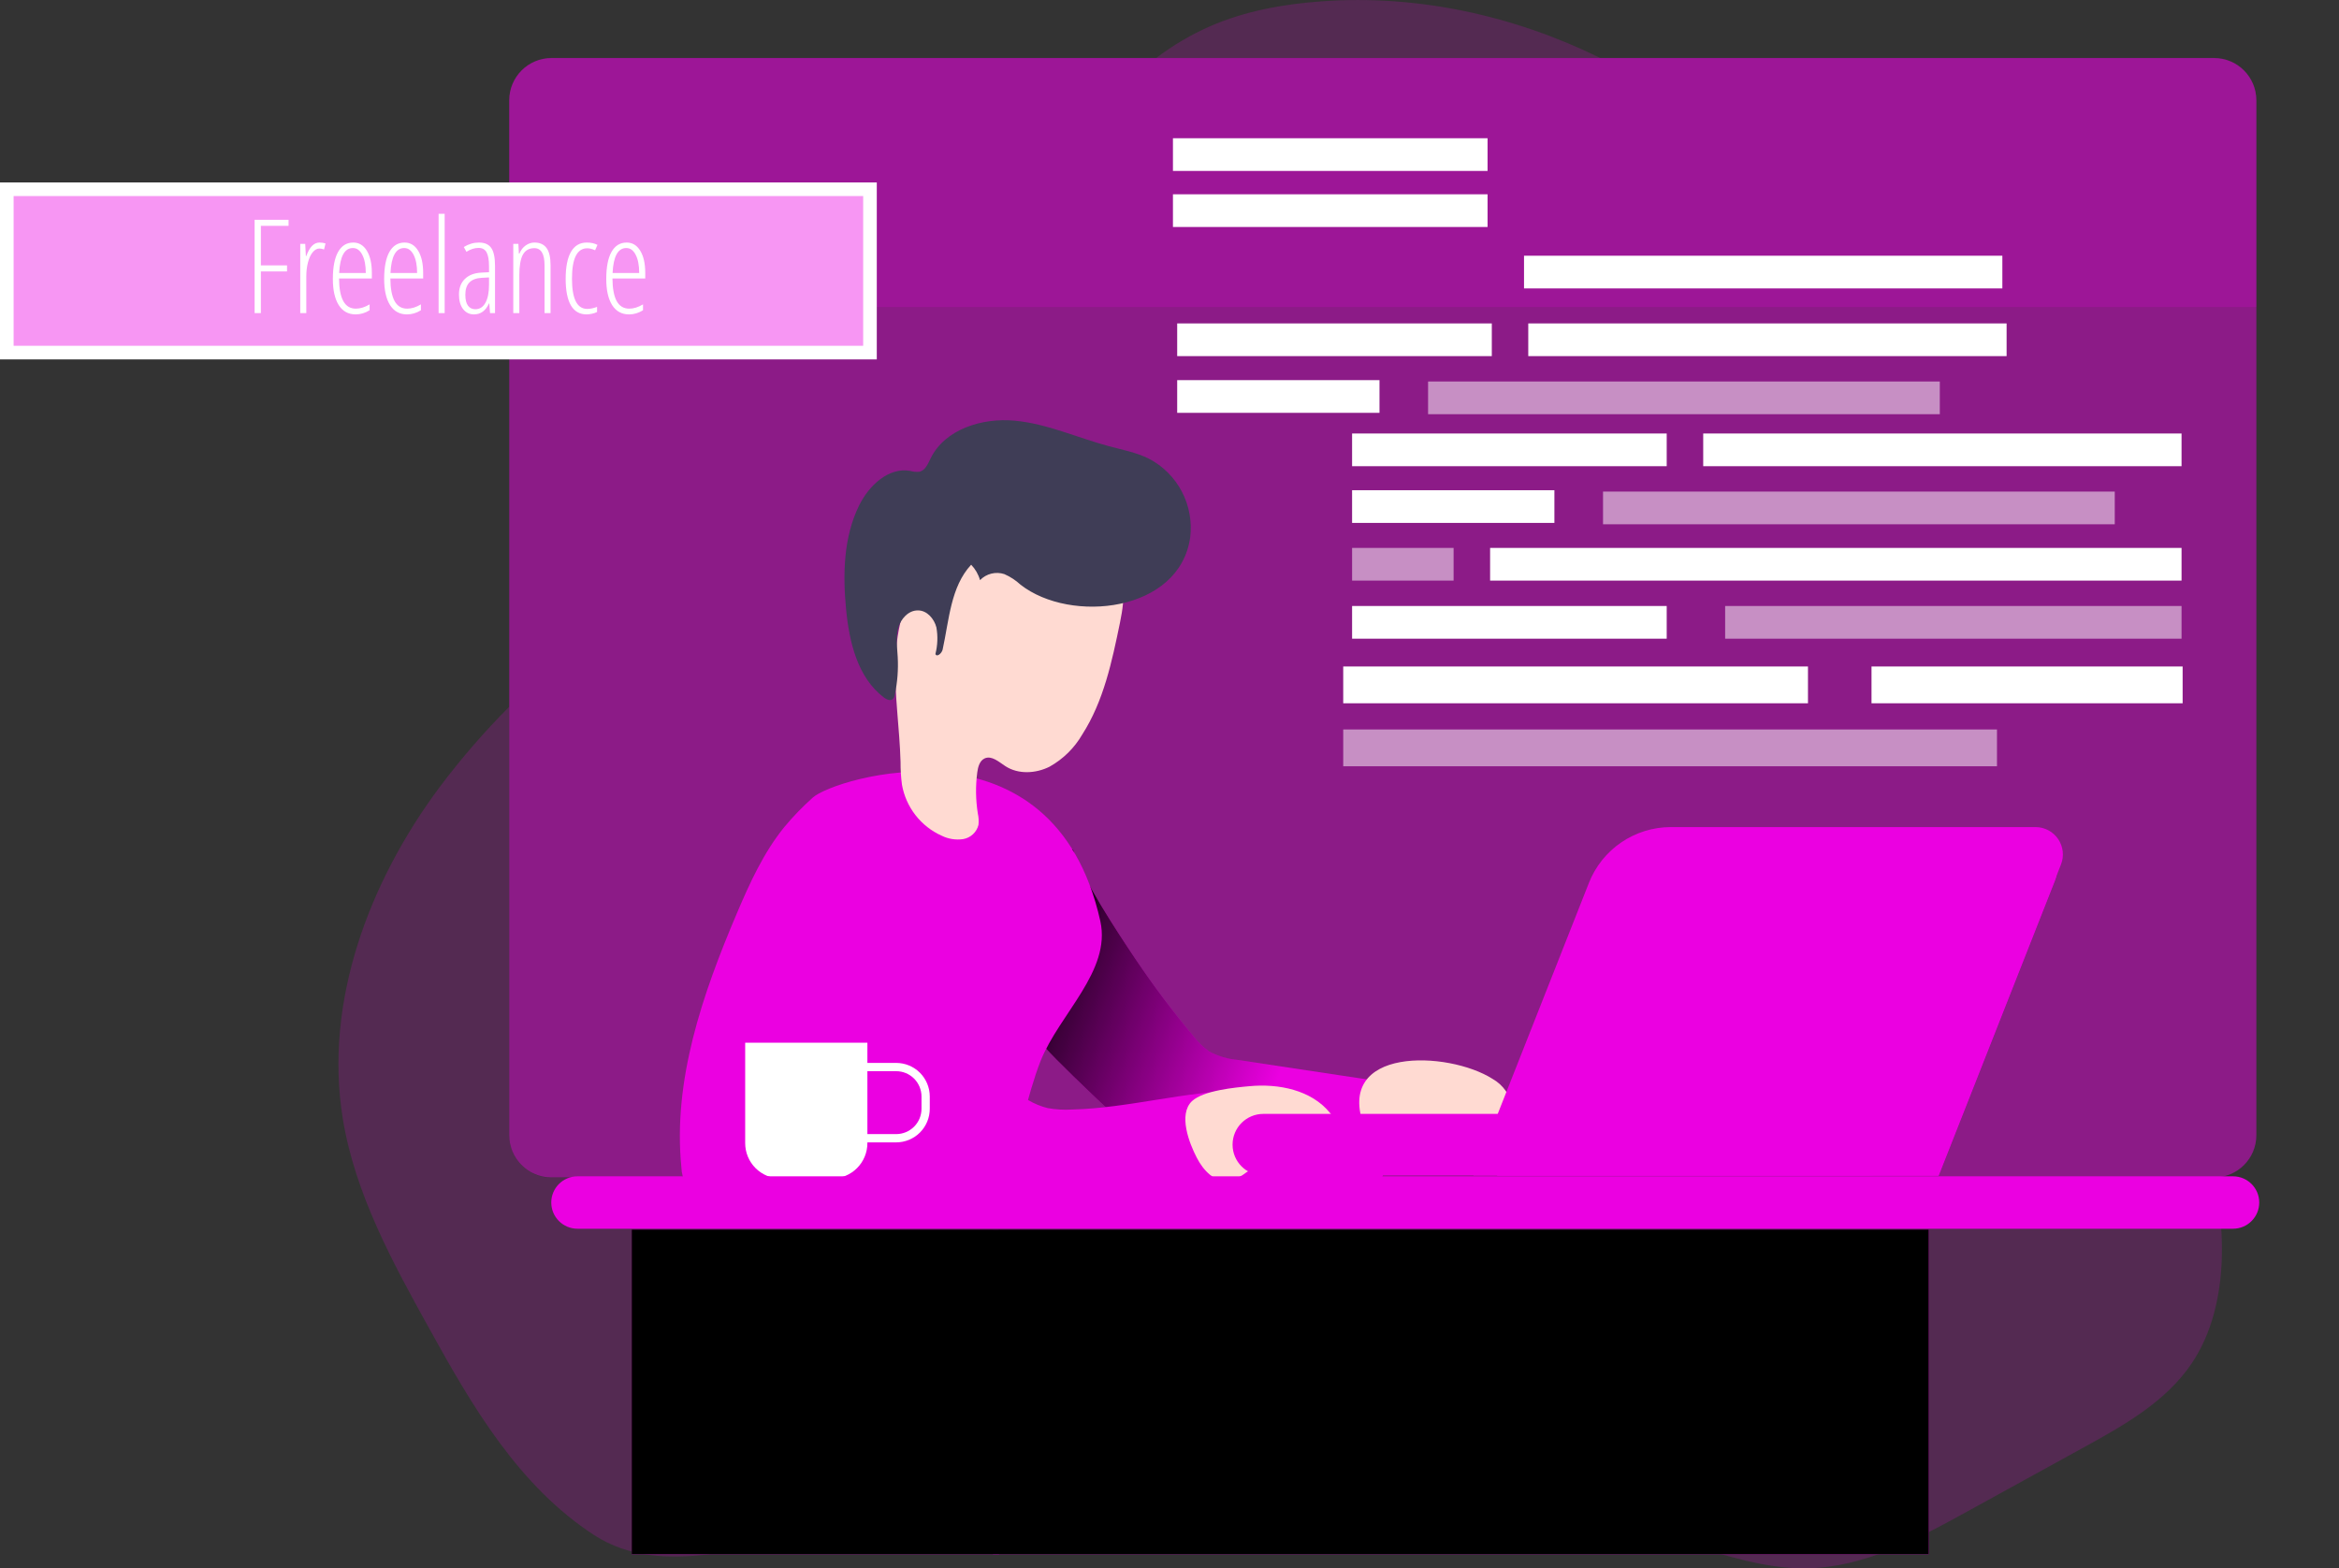 <svg width="859" height="576" viewBox="0 0 859 576" fill="none" xmlns="http://www.w3.org/2000/svg">
<rect x="0" y="0" width="859" height="576" fill="#333333" stroke="none"/>
<g clip-path="url(#clip0_525_350)">
<path opacity="0.48" d="M813.146 21.331H202.522C193.96 21.331 187.019 28.274 187.019 36.839V416.929C187.019 425.494 193.96 432.438 202.522 432.438H813.146C821.709 432.438 828.65 425.494 828.65 416.929V36.839C828.65 28.274 821.709 21.331 813.146 21.331Z" fill="#EB00E1"/>
<path opacity="0.18" d="M815.953 462.45C815.485 475.913 812.402 489.62 804.866 500.779C795.373 514.832 779.956 523.531 765.024 531.71L722.688 555.016C704.135 565.239 684.578 575.705 663.427 576C648.46 576.225 633.978 571.287 619.583 567.145C552.354 547.738 481.539 545.018 412.04 549.921C376.442 552.434 341.017 556.853 305.748 562.172C277.53 566.366 243.664 580.315 218.217 563.801C190.501 545.78 173.49 516.6 157.83 488.268C144.197 463.68 130.374 438.485 125.87 410.743C118.941 367.873 135.536 323.843 161.502 289.014C169.312 278.612 177.838 268.769 187.019 259.556V416.946C187.019 421.067 188.649 425.021 191.554 427.943C194.459 430.865 198.403 432.519 202.523 432.541H813.129C815.303 442.356 816.251 452.402 815.953 462.45Z" fill="#EB00E1"/>
<path opacity="0.18" d="M587.813 21.348H424.547C430.692 16.674 437.367 12.742 444.433 9.634C457.339 4.003 471.405 1.49 485.436 0.485C520.74 -2.062 556.147 5.736 587.813 21.348Z" fill="#EB00E1"/>
<path d="M438.422 380.696C440.013 382.806 441.925 384.653 444.087 386.172C447.301 387.906 450.84 388.956 454.48 389.256L509.774 397.591C510.324 397.629 510.855 397.808 511.316 398.111C511.623 398.444 511.854 398.839 511.995 399.27C512.135 399.7 512.182 400.156 512.13 400.606C512.387 410.962 510.989 421.292 507.99 431.207C507.833 432.018 507.441 432.765 506.864 433.356C506.118 433.861 505.236 434.127 504.335 434.118C485.73 435.695 467.039 435.193 448.383 434.69C445.246 434.734 442.116 434.391 439.063 433.668C433.866 432.212 429.622 428.66 425.707 425.004C417.306 417.189 383.302 385.773 381.24 381.511C378.506 375.404 376.304 369.073 374.657 362.588C372.925 356.35 385.588 355.571 385.328 349.09C385.146 344.609 385.684 340.127 386.922 335.817C387.844 331.972 389.755 328.436 392.465 325.558C394.371 323.826 391.426 312.077 394.059 311.939C397.108 322.335 410.897 343.129 416.89 352.036C423.552 361.966 430.739 371.533 438.422 380.696Z" fill="#EB00E1"/>
<path d="M438.422 380.696C440.013 382.806 441.925 384.653 444.087 386.172C447.301 387.906 450.84 388.956 454.48 389.256L509.774 397.591C510.324 397.629 510.855 397.808 511.316 398.111C511.623 398.444 511.854 398.839 511.995 399.27C512.135 399.7 512.182 400.156 512.13 400.606C512.387 410.962 510.989 421.292 507.99 431.207C507.833 432.018 507.441 432.765 506.864 433.356C506.118 433.861 505.236 434.127 504.335 434.118C485.73 435.695 467.039 435.193 448.383 434.69C445.246 434.734 442.116 434.391 439.063 433.668C433.866 432.212 429.622 428.66 425.707 425.004C417.306 417.189 383.302 385.773 381.24 381.511C378.506 375.404 376.304 369.073 374.657 362.588C372.925 356.35 385.588 355.571 385.328 349.09C385.146 344.609 385.684 340.127 386.922 335.817C387.844 331.972 389.755 328.436 392.465 325.558C394.371 323.826 391.426 312.077 394.059 311.939C397.108 322.335 410.897 343.129 416.89 352.036C423.552 361.966 430.739 371.533 438.422 380.696Z" fill="url(#paint0_linear_525_350)"/>
<path d="M298.507 292.913C294.783 296.233 291.309 299.824 288.114 303.656C280.457 313.065 275.364 324.259 270.618 335.418C257.99 365.118 246.99 396.88 250.264 428.989C250.326 430.921 250.848 432.811 251.788 434.5C253.279 436.411 255.373 437.761 257.73 438.329C263.81 440.27 270.306 440.356 276.785 440.408C301.747 440.634 326.743 440.859 351.688 439.646C355.551 439.455 359.639 439.161 362.844 436.977C365.184 435.185 367.052 432.847 368.283 430.168C374.987 417.553 376.944 402.963 382.141 389.689C389.07 372.361 408.125 356.61 404.106 338.346C386.922 260.804 306.372 285.756 298.507 292.913Z" fill="#EB00E1"/>
<path d="M298.507 292.913C294.783 296.233 291.309 299.824 288.114 303.656C280.457 313.065 275.364 324.259 270.618 335.418C257.99 365.118 246.99 396.88 250.264 428.989C250.326 430.921 250.848 432.811 251.788 434.5C253.279 436.411 255.373 437.761 257.73 438.329C263.81 440.27 270.306 440.356 276.785 440.408C301.747 440.634 326.743 440.859 351.688 439.646C355.551 439.455 359.639 439.161 362.844 436.977C365.184 435.185 367.052 432.847 368.283 430.168C374.987 417.553 376.944 402.963 382.141 389.689C389.07 372.361 408.125 356.61 404.106 338.346C386.922 260.804 306.372 285.756 298.507 292.913Z" fill="url(#paint1_linear_525_350)"/>
<path d="M411.313 228.678C408.385 242.904 405.319 257.511 397.454 269.762C394.587 274.709 390.44 278.791 385.45 281.58C380.374 284.127 373.93 284.474 369.184 281.355C366.811 279.813 364.212 277.387 361.631 278.53C359.76 279.379 359.154 281.701 358.894 283.729C358.244 288.709 358.314 293.757 359.102 298.717C359.423 300.114 359.505 301.556 359.345 302.98C359.009 304.298 358.299 305.491 357.299 306.413C356.3 307.336 355.055 307.949 353.715 308.178C351.035 308.57 348.299 308.141 345.868 306.948C342.085 305.256 338.774 302.662 336.225 299.393C333.677 296.125 331.967 292.281 331.247 288.199C330.884 285.442 330.71 282.663 330.728 279.882C330.398 267.544 328.441 255.259 328.839 242.939C329.238 230.618 332.304 217.796 340.671 208.698C345.503 203.745 351.243 199.768 357.578 196.985C367.019 192.479 377.551 189.308 387.875 190.955C391.983 191.604 395.903 193.136 399.362 195.445C402.822 197.754 405.741 200.786 407.917 204.332C413.322 212.632 413.339 218.818 411.313 228.678Z" fill="#FFDAD2"/>
<path d="M437.106 197.331C437.809 191.549 436.736 185.689 434.028 180.532C431.321 175.375 427.107 171.165 421.949 168.463C417.358 166.176 412.248 165.205 407.294 163.888C395.687 160.769 384.549 155.605 372.648 154.496C360.748 153.387 347.063 157.564 341.762 168.359C340.792 170.334 339.839 172.726 337.709 173.245C336.544 173.371 335.367 173.265 334.244 172.933C326.293 171.53 319.139 178.322 315.553 185.548C309.767 197.245 309.473 210.882 310.737 223.86C311.898 235.869 314.964 248.847 324.595 256.16C325.548 256.888 326.951 257.546 327.869 256.766C328.29 256.327 328.552 255.76 328.614 255.155C329.583 250.602 329.944 245.94 329.688 241.292C329.498 237.827 328.943 234.153 329.844 230.74C330.745 227.326 333.638 224.086 337.172 224.19C340.446 224.19 343.079 227.239 343.893 230.428C344.473 233.674 344.349 237.007 343.529 240.201C344.049 241.5 345.867 239.941 346.179 238.589C348.57 227.707 349.107 215.526 356.66 207.399C358.196 208.99 359.315 210.936 359.916 213.065C361.045 211.895 362.481 211.067 364.058 210.675C365.636 210.282 367.292 210.342 368.837 210.847C371.029 211.801 373.044 213.12 374.796 214.746C393.193 229.111 433.243 224.848 437.106 197.331Z" fill="#3F3D56"/>
<path d="M303.808 310.656C297.988 314.884 295.147 322.318 294.974 329.492C294.8 336.666 302.388 382.186 309.542 395.113C315.085 405.163 326.639 431.398 344.187 438.641C349.384 440.79 426.21 439.889 461.86 436.024C461.635 427.586 461.219 419.147 460.665 410.708C460.717 409.595 460.38 408.498 459.712 407.606C458.811 406.671 457.529 400.554 456.248 400.554C435.46 400.641 414.5 407 393.713 407.485C390.694 407.68 387.662 407.5 384.688 406.948C382.253 406.34 379.919 405.383 377.759 404.106C361.718 395.026 352.849 377.196 346.578 359.851C341.779 346.473 337.916 332.628 330.987 320.135C328.528 315.681 326.328 311.349 321.477 309.391C315.778 307.087 309.092 306.827 303.808 310.656Z" fill="#EB00E1"/>
<path d="M303.808 310.656C297.988 314.884 295.147 322.318 294.974 329.492C294.8 336.666 302.388 382.186 309.542 395.113C315.085 405.163 326.639 431.398 344.187 438.641C349.384 440.79 426.21 439.889 461.86 436.024C461.635 427.586 461.219 419.147 460.665 410.708C460.717 409.595 460.38 408.498 459.712 407.606C458.811 406.671 457.529 400.554 456.248 400.554C435.46 400.641 414.5 407 393.713 407.485C390.694 407.68 387.662 407.5 384.688 406.948C382.253 406.34 379.919 405.383 377.759 404.106C361.718 395.026 352.849 377.196 346.578 359.851C341.779 346.473 337.916 332.628 330.987 320.135C328.528 315.681 326.328 311.349 321.477 309.391C315.778 307.087 309.092 306.827 303.808 310.656Z" fill="url(#paint2_linear_525_350)"/>
<path d="M458.811 398.925C469.603 397.903 481.591 400.311 488.433 408.715C489.154 409.482 489.625 410.448 489.784 411.488C489.777 412.424 489.487 413.336 488.953 414.104C484.917 420.81 476.151 422.405 468.789 425.056C464.96 426.428 461.303 428.243 457.893 430.462C455.974 431.985 453.754 433.084 451.38 433.685C446.183 434.465 441.87 429.821 439.514 425.177C436.812 419.979 432.585 409.305 437.782 404.383C442.026 400.485 453.476 399.41 458.811 398.925Z" fill="#FFDAD2"/>
<path d="M548.179 396.257C550.1 397.349 551.752 398.859 553.012 400.675C553.627 401.594 553.992 402.657 554.071 403.761C554.15 404.864 553.94 405.968 553.462 406.965C552.645 408.193 551.531 409.195 550.223 409.876C540.644 415.577 528.899 416.6 519.198 422.006C517.208 423.453 514.926 424.447 512.512 424.917C511.093 424.948 509.686 424.652 508.4 424.051C507.114 423.45 505.984 422.56 505.097 421.452C503.331 419.245 501.975 416.739 501.096 414.053C489.75 384.248 531.861 385.86 548.179 396.257Z" fill="#FFDAD2"/>
<path d="M273.667 382.949H318.55V419.823C318.55 423.269 317.181 426.575 314.744 429.012C312.308 431.45 309.003 432.819 305.558 432.819H286.659C283.213 432.819 279.908 431.45 277.472 429.012C275.035 426.575 273.667 423.269 273.667 419.823V382.949Z" fill="white"/>
<path d="M315.518 391.89H329.116C331.988 391.89 334.742 393.031 336.772 395.062C338.802 397.093 339.943 399.848 339.943 402.72V407.208C339.943 410.08 338.802 412.835 336.772 414.866C334.742 416.897 331.988 418.038 329.116 418.038H315.518V391.89Z" stroke="white" stroke-width="3.038" stroke-miterlimit="10"/>
<path d="M820.075 432.022H212.085C206.765 432.022 202.453 436.331 202.453 441.647C202.453 446.964 206.765 451.273 212.085 451.273H820.075C825.395 451.273 829.707 446.964 829.707 441.647C829.707 436.331 825.395 432.022 820.075 432.022Z" fill="#EB00E1"/>
<path d="M708.309 451.568H364.645V570.802H708.309V451.568Z" fill="#EB00E1"/>
<path d="M366.984 451.568H231.988V570.802H366.984V451.568Z" fill="#EB00E1"/>
<path d="M708.327 451.568H366.915V570.802H708.327V451.568Z" fill="url(#paint3_linear_525_350)"/>
<path d="M366.984 451.568H231.988V570.802H366.984V451.568Z" fill="url(#paint4_linear_525_350)"/>
<path opacity="0.18" d="M828.633 36.857V112.753H187.019V36.857C187.018 32.736 188.649 28.782 191.554 25.86C194.459 22.938 198.403 21.284 202.522 21.261H813.129C817.249 21.284 821.192 22.938 824.097 25.86C827.002 28.782 828.633 32.736 828.633 36.857Z" fill="#EB00E1"/>
<path d="M463.956 431.692L686.448 431.692C692.686 431.692 697.743 426.634 697.743 420.395C697.743 414.155 692.686 409.097 686.448 409.097H463.956C457.718 409.097 452.662 414.155 452.662 420.395C452.662 426.634 457.718 431.692 463.956 431.692Z" fill="#EB00E1"/>
<path d="M463.956 431.692L686.448 431.692C692.686 431.692 697.743 426.634 697.743 420.395C697.743 414.155 692.686 409.097 686.448 409.097H463.956C457.718 409.097 452.662 414.155 452.662 420.395C452.662 426.634 457.718 431.692 463.956 431.692Z" fill="url(#paint5_linear_525_350)"/>
<path d="M541.111 431.727H711.861L756.9 317.484C757.497 315.961 757.715 314.316 757.532 312.69C757.35 311.064 756.774 309.508 755.854 308.156C754.934 306.803 753.698 305.696 752.253 304.93C750.808 304.164 749.198 303.762 747.563 303.76H613.572C607.09 303.772 600.762 305.731 595.406 309.383C590.051 313.034 585.915 318.211 583.535 324.242L541.111 431.727Z" fill="#EB00E1"/>
<path d="M549.79 431.848H711.965L754.734 323.323C755.305 321.877 755.514 320.314 755.342 318.769C755.17 317.224 754.623 315.744 753.748 314.459C752.874 313.174 751.698 312.123 750.324 311.397C748.95 310.67 747.419 310.291 745.865 310.292H618.613C612.448 310.29 606.426 312.142 601.328 315.61C596.231 319.077 592.294 323.999 590.031 329.735L549.79 431.848Z" fill="#EB00E1"/>
<path d="M549.79 431.848H711.965L754.734 323.323C755.305 321.877 755.514 320.314 755.342 318.769C755.17 317.224 754.623 315.744 753.748 314.459C752.874 313.174 751.698 312.123 750.324 311.397C748.95 310.67 747.419 310.291 745.865 310.292H618.613C612.448 310.29 606.426 312.142 601.328 315.61C596.231 319.077 592.294 323.999 590.031 329.735L549.79 431.848Z" fill="url(#paint6_linear_525_350)"/>
<path opacity="0.51" d="M733.393 267.908H493.301V281.424H733.393V267.908Z" fill="white"/>
<path d="M663.981 244.775H493.301V258.291H663.981V244.775Z" fill="white"/>
<path d="M801.575 244.775H687.314V258.291H801.575V244.775Z" fill="white"/>
<path d="M801.176 159.21H625.507V171.218H801.176V159.21Z" fill="white"/>
<path opacity="0.51" d="M776.647 180.54H588.714V192.549H776.647V180.54Z" fill="white"/>
<path d="M612.099 159.21H496.557V171.218H612.099V159.21Z" fill="white"/>
<path d="M801.177 201.23H547.244V213.238H801.177V201.23Z" fill="white"/>
<path opacity="0.51" d="M533.835 201.23H496.557V213.238H533.835V201.23Z" fill="white"/>
<path opacity="0.51" d="M801.176 222.561H633.562V234.569H801.176V222.561Z" fill="white"/>
<path d="M612.099 222.561H496.557V234.569H612.099V222.561Z" fill="white"/>
<path d="M570.854 180.038H496.557V192.046H570.854V180.038Z" fill="white"/>
<path d="M736.926 118.783H561.257V130.792H736.926V118.783Z" fill="white"/>
<path opacity="0.51" d="M712.397 140.114H524.464V152.122H712.397V140.114Z" fill="white"/>
<path d="M547.867 118.783H432.325V130.792H547.867V118.783Z" fill="white"/>
<path d="M735.367 93.918H559.698V105.926H735.367V93.918Z" fill="white"/>
<path d="M546.308 71.357H430.766V83.365H546.308V71.357Z" fill="white"/>
<path d="M546.308 50.771H430.766V62.779H546.308V50.771Z" fill="white"/>
<path d="M506.622 139.612H432.325V151.62H506.622V139.612Z" fill="white"/>
</g>
<rect x="2.5" y="69.5" width="317" height="60" fill="#F796F3" stroke="white" stroke-width="5"/>
<path d="M95.805 115H93.508V80.734H105.977V82.938H95.805V97.469H105.414V99.695H95.805V115ZM117.32 89.078C118.117 89.078 118.859 89.188 119.547 89.406L119.008 91.633C118.445 91.398 117.867 91.281 117.273 91.281C116.414 91.281 115.609 91.727 114.859 92.617C114.125 93.492 113.547 94.719 113.125 96.297C112.703 97.875 112.492 99.617 112.492 101.523V115H110.266V89.57H112.094L112.328 94.023H112.492C113.68 90.727 115.289 89.078 117.32 89.078ZM130.609 115.469C127.922 115.469 125.852 114.328 124.398 112.047C122.961 109.75 122.242 106.555 122.242 102.461C122.242 98.117 122.883 94.805 124.164 92.523C125.461 90.227 127.32 89.078 129.742 89.078C131.852 89.078 133.516 90.086 134.734 92.102C135.953 94.102 136.562 96.805 136.562 100.211V102.273H124.516C124.547 105.977 125.07 108.75 126.086 110.594C127.102 112.438 128.641 113.359 130.703 113.359C132.297 113.359 133.977 112.836 135.742 111.789V113.945C134.117 114.961 132.406 115.469 130.609 115.469ZM129.602 91.094C126.539 91.094 124.859 94.148 124.562 100.258H134.336C134.336 97.461 133.906 95.234 133.047 93.578C132.203 91.922 131.055 91.094 129.602 91.094ZM149.453 115.469C146.766 115.469 144.695 114.328 143.242 112.047C141.805 109.75 141.086 106.555 141.086 102.461C141.086 98.117 141.727 94.805 143.008 92.523C144.305 90.227 146.164 89.078 148.586 89.078C150.695 89.078 152.359 90.086 153.578 92.102C154.797 94.102 155.406 96.805 155.406 100.211V102.273H143.359C143.391 105.977 143.914 108.75 144.93 110.594C145.945 112.438 147.484 113.359 149.547 113.359C151.141 113.359 152.82 112.836 154.586 111.789V113.945C152.961 114.961 151.25 115.469 149.453 115.469ZM148.445 91.094C145.383 91.094 143.703 94.148 143.406 100.258H153.18C153.18 97.461 152.75 95.234 151.891 93.578C151.047 91.922 149.898 91.094 148.445 91.094ZM163.305 115H161.078V78.531H163.305V115ZM179.969 115L179.688 111.438H179.594C178.375 114.125 176.531 115.469 174.062 115.469C172.406 115.469 171.07 114.812 170.055 113.5C169.055 112.172 168.555 110.398 168.555 108.18C168.555 105.758 169.281 103.844 170.734 102.438C172.188 101.016 174.227 100.242 176.852 100.117L179.594 99.977V97.867C179.594 95.492 179.297 93.766 178.703 92.688C178.109 91.594 177.125 91.047 175.75 91.047C174.297 91.047 172.812 91.523 171.297 92.477L170.336 90.719C172.102 89.625 173.953 89.078 175.891 89.078C177.984 89.078 179.492 89.742 180.414 91.07C181.336 92.383 181.797 94.586 181.797 97.68V115H179.969ZM174.555 113.57C176.148 113.57 177.383 112.789 178.258 111.227C179.148 109.648 179.594 107.422 179.594 104.547V101.898L176.945 102.039C174.898 102.148 173.375 102.719 172.375 103.75C171.391 104.766 170.898 106.258 170.898 108.227C170.898 110.07 171.227 111.422 171.883 112.281C172.539 113.141 173.43 113.57 174.555 113.57ZM199.984 115V97.469C199.984 93.25 198.734 91.141 196.234 91.141C194.328 91.141 192.93 91.93 192.039 93.508C191.164 95.086 190.727 97.594 190.727 101.031V115H188.5V89.57H190.375L190.562 93.109H190.773C191.305 91.828 192.07 90.836 193.07 90.133C194.07 89.43 195.141 89.078 196.281 89.078C198.25 89.078 199.727 89.742 200.711 91.07C201.695 92.383 202.188 94.5 202.188 97.422V115H199.984ZM215.43 115.469C212.883 115.469 210.961 114.367 209.664 112.164C208.383 109.945 207.742 106.695 207.742 102.414C207.742 98.07 208.391 94.766 209.688 92.5C211 90.219 212.93 89.078 215.477 89.078C217.055 89.078 218.367 89.367 219.414 89.945L218.547 91.914C217.5 91.43 216.539 91.188 215.664 91.188C211.93 91.188 210.062 94.914 210.062 102.367C210.062 109.758 211.93 113.453 215.664 113.453C216.773 113.453 217.977 113.203 219.273 112.703V114.578C218.758 114.859 218.125 115.078 217.375 115.234C216.625 115.391 215.977 115.469 215.43 115.469ZM231.016 115.469C228.328 115.469 226.258 114.328 224.805 112.047C223.367 109.75 222.648 106.555 222.648 102.461C222.648 98.117 223.289 94.805 224.57 92.523C225.867 90.227 227.727 89.078 230.148 89.078C232.258 89.078 233.922 90.086 235.141 92.102C236.359 94.102 236.969 96.805 236.969 100.211V102.273H224.922C224.953 105.977 225.477 108.75 226.492 110.594C227.508 112.438 229.047 113.359 231.109 113.359C232.703 113.359 234.383 112.836 236.148 111.789V113.945C234.523 114.961 232.812 115.469 231.016 115.469ZM230.008 91.094C226.945 91.094 225.266 94.148 224.969 100.258H234.742C234.742 97.461 234.312 95.234 233.453 93.578C232.609 91.922 231.461 91.094 230.008 91.094Z" fill="white"/>
<defs>
<linearGradient id="paint0_linear_525_350" x1="383.353" y1="360.162" x2="470.407" y2="393.328" gradientUnits="userSpaceOnUse">
<stop offset="0.01"/>
<stop offset="0.12" stop-opacity="0.75"/>
<stop offset="1" stop-opacity="0"/>
</linearGradient>
<linearGradient id="paint1_linear_525_350" x1="20229.4" y1="43684" x2="17799.1" y2="29236.2" gradientUnits="userSpaceOnUse">
<stop offset="0.01"/>
<stop offset="0.12" stop-opacity="0.75"/>
<stop offset="1" stop-opacity="0"/>
</linearGradient>
<linearGradient id="paint2_linear_525_350" x1="22718.2" y1="36091.3" x2="25516.2" y2="28135" gradientUnits="userSpaceOnUse">
<stop offset="0.01"/>
<stop offset="0.12" stop-opacity="0.75"/>
<stop offset="1" stop-opacity="0"/>
</linearGradient>
<linearGradient id="paint3_linear_525_350" x1="90151.5" y1="25860.3" x2="88220.5" y2="44438.4" gradientUnits="userSpaceOnUse">
<stop offset="0.01"/>
<stop offset="0.12" stop-opacity="0.75"/>
<stop offset="1" stop-opacity="0"/>
</linearGradient>
<linearGradient id="paint4_linear_525_350" x1="11748.5" y1="26678.3" x2="16183.6" y2="50491.6" gradientUnits="userSpaceOnUse">
<stop offset="0.01"/>
<stop offset="0.12" stop-opacity="0.75"/>
<stop offset="1" stop-opacity="0"/>
</linearGradient>
<linearGradient id="paint5_linear_525_350" x1="65379.5" y1="6466.1" x2="65380.8" y2="5850.76" gradientUnits="userSpaceOnUse">
<stop offset="0.01"/>
<stop offset="0.12" stop-opacity="0.75"/>
<stop offset="1" stop-opacity="0"/>
</linearGradient>
<linearGradient id="paint6_linear_525_350" x1="63814" y1="34937.9" x2="64104.6" y2="22491.4" gradientUnits="userSpaceOnUse">
<stop offset="0.01"/>
<stop offset="0.12" stop-opacity="0.75"/>
<stop offset="1" stop-opacity="0"/>
</linearGradient>
<clipPath id="clip0_525_350">
<rect width="764" height="576" fill="white" transform="translate(95)"/>
</clipPath>
</defs>
</svg>
